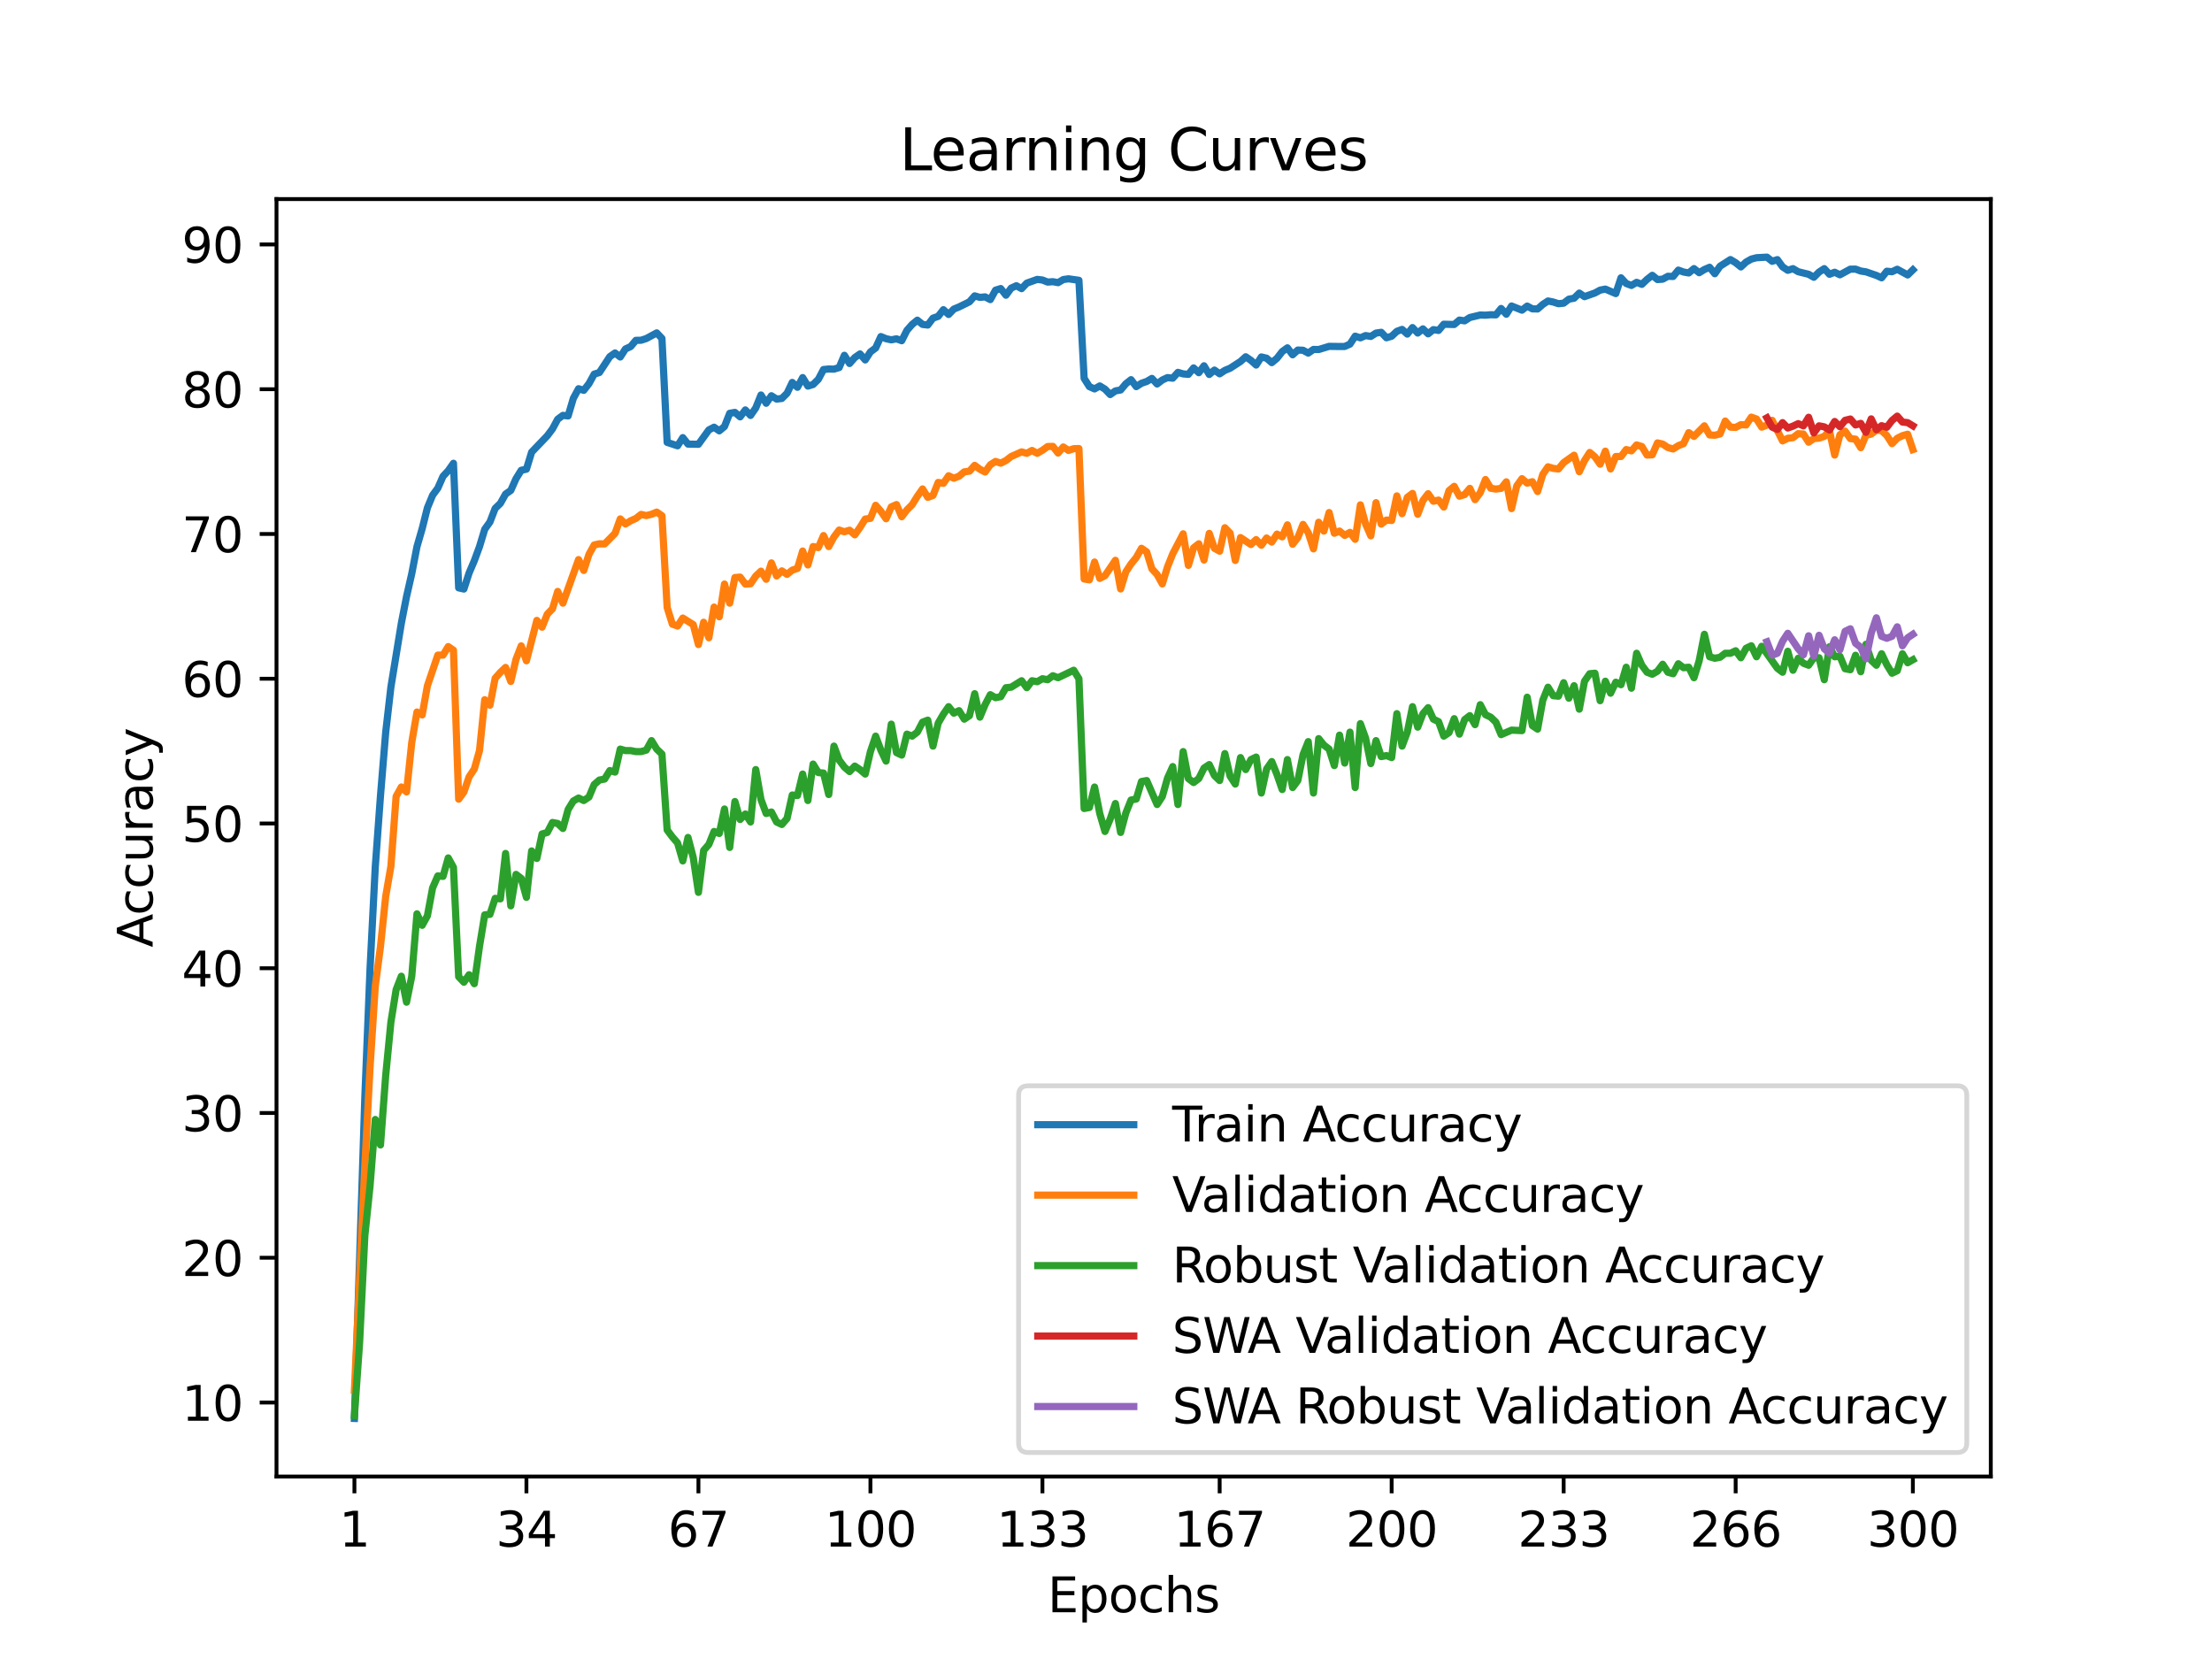 <?xml version="1.0" encoding="utf-8" standalone="no"?>
<!DOCTYPE svg PUBLIC "-//W3C//DTD SVG 1.1//EN"
  "http://www.w3.org/Graphics/SVG/1.1/DTD/svg11.dtd">
<svg xmlns:xlink="http://www.w3.org/1999/xlink" width="460.8pt" height="345.6pt" viewBox="0 0 460.8 345.6" xmlns="http://www.w3.org/2000/svg" version="1.1">
 <defs>
  <style type="text/css">*{stroke-linejoin: round; stroke-linecap: butt}</style>
 </defs>
 <g id="figure_1">
  <g id="patch_1">
   <path d="M 0 345.6 
L 460.8 345.6 
L 460.8 0 
L 0 0 
z
" style="fill: #ffffff"/>
  </g>
  <g id="axes_1">
   <g id="patch_2">
    <path d="M 57.6 307.584 
L 414.72 307.584 
L 414.72 41.472 
L 57.6 41.472 
z
" style="fill: #ffffff"/>
   </g>
   <g id="matplotlib.axis_1">
    <g id="xtick_1">
     <g id="line2d_1">
      <defs>
       <path id="m1d5cf78973" d="M 0 0 
L 0 3.5 
" style="stroke: #000000; stroke-width: 0.8"/>
      </defs>
      <g>
       <use xlink:href="#m1d5cf78973" x="73.833" y="307.584" style="stroke: #000000; stroke-width: 0.8"/>
      </g>
     </g>
     <g id="text_1">
      <!-- 1 -->
      <g transform="translate(70.651 322.182) scale(0.1 -0.1)">
       <defs>
        <path id="DejaVuSans-31" d="M 794 531 
L 1825 531 
L 1825 4091 
L 703 3866 
L 703 4441 
L 1819 4666 
L 2450 4666 
L 2450 531 
L 3481 531 
L 3481 0 
L 794 0 
L 794 531 
z
" transform="scale(0.016)"/>
       </defs>
       <use xlink:href="#DejaVuSans-31"/>
      </g>
     </g>
    </g>
    <g id="xtick_2">
     <g id="line2d_2">
      <g>
       <use xlink:href="#m1d5cf78973" x="109.664" y="307.584" style="stroke: #000000; stroke-width: 0.8"/>
      </g>
     </g>
     <g id="text_2">
      <!-- 34 -->
      <g transform="translate(103.302 322.182) scale(0.1 -0.1)">
       <defs>
        <path id="DejaVuSans-33" d="M 2597 2516 
Q 3050 2419 3304 2112 
Q 3559 1806 3559 1356 
Q 3559 666 3084 287 
Q 2609 -91 1734 -91 
Q 1441 -91 1130 -33 
Q 819 25 488 141 
L 488 750 
Q 750 597 1062 519 
Q 1375 441 1716 441 
Q 2309 441 2620 675 
Q 2931 909 2931 1356 
Q 2931 1769 2642 2001 
Q 2353 2234 1838 2234 
L 1294 2234 
L 1294 2753 
L 1863 2753 
Q 2328 2753 2575 2939 
Q 2822 3125 2822 3475 
Q 2822 3834 2567 4026 
Q 2313 4219 1838 4219 
Q 1578 4219 1281 4162 
Q 984 4106 628 3988 
L 628 4550 
Q 988 4650 1302 4700 
Q 1616 4750 1894 4750 
Q 2613 4750 3031 4423 
Q 3450 4097 3450 3541 
Q 3450 3153 3228 2886 
Q 3006 2619 2597 2516 
z
" transform="scale(0.016)"/>
        <path id="DejaVuSans-34" d="M 2419 4116 
L 825 1625 
L 2419 1625 
L 2419 4116 
z
M 2253 4666 
L 3047 4666 
L 3047 1625 
L 3713 1625 
L 3713 1100 
L 3047 1100 
L 3047 0 
L 2419 0 
L 2419 1100 
L 313 1100 
L 313 1709 
L 2253 4666 
z
" transform="scale(0.016)"/>
       </defs>
       <use xlink:href="#DejaVuSans-33"/>
       <use xlink:href="#DejaVuSans-34" x="63.623"/>
      </g>
     </g>
    </g>
    <g id="xtick_3">
     <g id="line2d_3">
      <g>
       <use xlink:href="#m1d5cf78973" x="145.496" y="307.584" style="stroke: #000000; stroke-width: 0.8"/>
      </g>
     </g>
     <g id="text_3">
      <!-- 67 -->
      <g transform="translate(139.133 322.182) scale(0.1 -0.1)">
       <defs>
        <path id="DejaVuSans-36" d="M 2113 2584 
Q 1688 2584 1439 2293 
Q 1191 2003 1191 1497 
Q 1191 994 1439 701 
Q 1688 409 2113 409 
Q 2538 409 2786 701 
Q 3034 994 3034 1497 
Q 3034 2003 2786 2293 
Q 2538 2584 2113 2584 
z
M 3366 4563 
L 3366 3988 
Q 3128 4100 2886 4159 
Q 2644 4219 2406 4219 
Q 1781 4219 1451 3797 
Q 1122 3375 1075 2522 
Q 1259 2794 1537 2939 
Q 1816 3084 2150 3084 
Q 2853 3084 3261 2657 
Q 3669 2231 3669 1497 
Q 3669 778 3244 343 
Q 2819 -91 2113 -91 
Q 1303 -91 875 529 
Q 447 1150 447 2328 
Q 447 3434 972 4092 
Q 1497 4750 2381 4750 
Q 2619 4750 2861 4703 
Q 3103 4656 3366 4563 
z
" transform="scale(0.016)"/>
        <path id="DejaVuSans-37" d="M 525 4666 
L 3525 4666 
L 3525 4397 
L 1831 0 
L 1172 0 
L 2766 4134 
L 525 4134 
L 525 4666 
z
" transform="scale(0.016)"/>
       </defs>
       <use xlink:href="#DejaVuSans-36"/>
       <use xlink:href="#DejaVuSans-37" x="63.623"/>
      </g>
     </g>
    </g>
    <g id="xtick_4">
     <g id="line2d_4">
      <g>
       <use xlink:href="#m1d5cf78973" x="181.327" y="307.584" style="stroke: #000000; stroke-width: 0.8"/>
      </g>
     </g>
     <g id="text_4">
      <!-- 100 -->
      <g transform="translate(171.783 322.182) scale(0.1 -0.1)">
       <defs>
        <path id="DejaVuSans-30" d="M 2034 4250 
Q 1547 4250 1301 3770 
Q 1056 3291 1056 2328 
Q 1056 1369 1301 889 
Q 1547 409 2034 409 
Q 2525 409 2770 889 
Q 3016 1369 3016 2328 
Q 3016 3291 2770 3770 
Q 2525 4250 2034 4250 
z
M 2034 4750 
Q 2819 4750 3233 4129 
Q 3647 3509 3647 2328 
Q 3647 1150 3233 529 
Q 2819 -91 2034 -91 
Q 1250 -91 836 529 
Q 422 1150 422 2328 
Q 422 3509 836 4129 
Q 1250 4750 2034 4750 
z
" transform="scale(0.016)"/>
       </defs>
       <use xlink:href="#DejaVuSans-31"/>
       <use xlink:href="#DejaVuSans-30" x="63.623"/>
       <use xlink:href="#DejaVuSans-30" x="127.246"/>
      </g>
     </g>
    </g>
    <g id="xtick_5">
     <g id="line2d_5">
      <g>
       <use xlink:href="#m1d5cf78973" x="217.158" y="307.584" style="stroke: #000000; stroke-width: 0.8"/>
      </g>
     </g>
     <g id="text_5">
      <!-- 133 -->
      <g transform="translate(207.615 322.182) scale(0.1 -0.1)">
       <use xlink:href="#DejaVuSans-31"/>
       <use xlink:href="#DejaVuSans-33" x="63.623"/>
       <use xlink:href="#DejaVuSans-33" x="127.246"/>
      </g>
     </g>
    </g>
    <g id="xtick_6">
     <g id="line2d_6">
      <g>
       <use xlink:href="#m1d5cf78973" x="254.076" y="307.584" style="stroke: #000000; stroke-width: 0.8"/>
      </g>
     </g>
     <g id="text_6">
      <!-- 167 -->
      <g transform="translate(244.532 322.182) scale(0.1 -0.1)">
       <use xlink:href="#DejaVuSans-31"/>
       <use xlink:href="#DejaVuSans-36" x="63.623"/>
       <use xlink:href="#DejaVuSans-37" x="127.246"/>
      </g>
     </g>
    </g>
    <g id="xtick_7">
     <g id="line2d_7">
      <g>
       <use xlink:href="#m1d5cf78973" x="289.907" y="307.584" style="stroke: #000000; stroke-width: 0.8"/>
      </g>
     </g>
     <g id="text_7">
      <!-- 200 -->
      <g transform="translate(280.363 322.182) scale(0.1 -0.1)">
       <defs>
        <path id="DejaVuSans-32" d="M 1228 531 
L 3431 531 
L 3431 0 
L 469 0 
L 469 531 
Q 828 903 1448 1529 
Q 2069 2156 2228 2338 
Q 2531 2678 2651 2914 
Q 2772 3150 2772 3378 
Q 2772 3750 2511 3984 
Q 2250 4219 1831 4219 
Q 1534 4219 1204 4116 
Q 875 4013 500 3803 
L 500 4441 
Q 881 4594 1212 4672 
Q 1544 4750 1819 4750 
Q 2544 4750 2975 4387 
Q 3406 4025 3406 3419 
Q 3406 3131 3298 2873 
Q 3191 2616 2906 2266 
Q 2828 2175 2409 1742 
Q 1991 1309 1228 531 
z
" transform="scale(0.016)"/>
       </defs>
       <use xlink:href="#DejaVuSans-32"/>
       <use xlink:href="#DejaVuSans-30" x="63.623"/>
       <use xlink:href="#DejaVuSans-30" x="127.246"/>
      </g>
     </g>
    </g>
    <g id="xtick_8">
     <g id="line2d_8">
      <g>
       <use xlink:href="#m1d5cf78973" x="325.739" y="307.584" style="stroke: #000000; stroke-width: 0.8"/>
      </g>
     </g>
     <g id="text_8">
      <!-- 233 -->
      <g transform="translate(316.195 322.182) scale(0.1 -0.1)">
       <use xlink:href="#DejaVuSans-32"/>
       <use xlink:href="#DejaVuSans-33" x="63.623"/>
       <use xlink:href="#DejaVuSans-33" x="127.246"/>
      </g>
     </g>
    </g>
    <g id="xtick_9">
     <g id="line2d_9">
      <g>
       <use xlink:href="#m1d5cf78973" x="361.57" y="307.584" style="stroke: #000000; stroke-width: 0.8"/>
      </g>
     </g>
     <g id="text_9">
      <!-- 266 -->
      <g transform="translate(352.026 322.182) scale(0.1 -0.1)">
       <use xlink:href="#DejaVuSans-32"/>
       <use xlink:href="#DejaVuSans-36" x="63.623"/>
       <use xlink:href="#DejaVuSans-36" x="127.246"/>
      </g>
     </g>
    </g>
    <g id="xtick_10">
     <g id="line2d_10">
      <g>
       <use xlink:href="#m1d5cf78973" x="398.487" y="307.584" style="stroke: #000000; stroke-width: 0.8"/>
      </g>
     </g>
     <g id="text_10">
      <!-- 300 -->
      <g transform="translate(388.944 322.182) scale(0.1 -0.1)">
       <use xlink:href="#DejaVuSans-33"/>
       <use xlink:href="#DejaVuSans-30" x="63.623"/>
       <use xlink:href="#DejaVuSans-30" x="127.246"/>
      </g>
     </g>
    </g>
    <g id="text_11">
     <!-- Epochs -->
     <g transform="translate(218.244 335.861) scale(0.1 -0.1)">
      <defs>
       <path id="DejaVuSans-45" d="M 628 4666 
L 3578 4666 
L 3578 4134 
L 1259 4134 
L 1259 2753 
L 3481 2753 
L 3481 2222 
L 1259 2222 
L 1259 531 
L 3634 531 
L 3634 0 
L 628 0 
L 628 4666 
z
" transform="scale(0.016)"/>
       <path id="DejaVuSans-70" d="M 1159 525 
L 1159 -1331 
L 581 -1331 
L 581 3500 
L 1159 3500 
L 1159 2969 
Q 1341 3281 1617 3432 
Q 1894 3584 2278 3584 
Q 2916 3584 3314 3078 
Q 3713 2572 3713 1747 
Q 3713 922 3314 415 
Q 2916 -91 2278 -91 
Q 1894 -91 1617 61 
Q 1341 213 1159 525 
z
M 3116 1747 
Q 3116 2381 2855 2742 
Q 2594 3103 2138 3103 
Q 1681 3103 1420 2742 
Q 1159 2381 1159 1747 
Q 1159 1113 1420 752 
Q 1681 391 2138 391 
Q 2594 391 2855 752 
Q 3116 1113 3116 1747 
z
" transform="scale(0.016)"/>
       <path id="DejaVuSans-6f" d="M 1959 3097 
Q 1497 3097 1228 2736 
Q 959 2375 959 1747 
Q 959 1119 1226 758 
Q 1494 397 1959 397 
Q 2419 397 2687 759 
Q 2956 1122 2956 1747 
Q 2956 2369 2687 2733 
Q 2419 3097 1959 3097 
z
M 1959 3584 
Q 2709 3584 3137 3096 
Q 3566 2609 3566 1747 
Q 3566 888 3137 398 
Q 2709 -91 1959 -91 
Q 1206 -91 779 398 
Q 353 888 353 1747 
Q 353 2609 779 3096 
Q 1206 3584 1959 3584 
z
" transform="scale(0.016)"/>
       <path id="DejaVuSans-63" d="M 3122 3366 
L 3122 2828 
Q 2878 2963 2633 3030 
Q 2388 3097 2138 3097 
Q 1578 3097 1268 2742 
Q 959 2388 959 1747 
Q 959 1106 1268 751 
Q 1578 397 2138 397 
Q 2388 397 2633 464 
Q 2878 531 3122 666 
L 3122 134 
Q 2881 22 2623 -34 
Q 2366 -91 2075 -91 
Q 1284 -91 818 406 
Q 353 903 353 1747 
Q 353 2603 823 3093 
Q 1294 3584 2113 3584 
Q 2378 3584 2631 3529 
Q 2884 3475 3122 3366 
z
" transform="scale(0.016)"/>
       <path id="DejaVuSans-68" d="M 3513 2113 
L 3513 0 
L 2938 0 
L 2938 2094 
Q 2938 2591 2744 2837 
Q 2550 3084 2163 3084 
Q 1697 3084 1428 2787 
Q 1159 2491 1159 1978 
L 1159 0 
L 581 0 
L 581 4863 
L 1159 4863 
L 1159 2956 
Q 1366 3272 1645 3428 
Q 1925 3584 2291 3584 
Q 2894 3584 3203 3211 
Q 3513 2838 3513 2113 
z
" transform="scale(0.016)"/>
       <path id="DejaVuSans-73" d="M 2834 3397 
L 2834 2853 
Q 2591 2978 2328 3040 
Q 2066 3103 1784 3103 
Q 1356 3103 1142 2972 
Q 928 2841 928 2578 
Q 928 2378 1081 2264 
Q 1234 2150 1697 2047 
L 1894 2003 
Q 2506 1872 2764 1633 
Q 3022 1394 3022 966 
Q 3022 478 2636 193 
Q 2250 -91 1575 -91 
Q 1294 -91 989 -36 
Q 684 19 347 128 
L 347 722 
Q 666 556 975 473 
Q 1284 391 1588 391 
Q 1994 391 2212 530 
Q 2431 669 2431 922 
Q 2431 1156 2273 1281 
Q 2116 1406 1581 1522 
L 1381 1569 
Q 847 1681 609 1914 
Q 372 2147 372 2553 
Q 372 3047 722 3315 
Q 1072 3584 1716 3584 
Q 2034 3584 2315 3537 
Q 2597 3491 2834 3397 
z
" transform="scale(0.016)"/>
      </defs>
      <use xlink:href="#DejaVuSans-45"/>
      <use xlink:href="#DejaVuSans-70" x="63.184"/>
      <use xlink:href="#DejaVuSans-6f" x="126.66"/>
      <use xlink:href="#DejaVuSans-63" x="187.842"/>
      <use xlink:href="#DejaVuSans-68" x="242.822"/>
      <use xlink:href="#DejaVuSans-73" x="306.201"/>
     </g>
    </g>
   </g>
   <g id="matplotlib.axis_2">
    <g id="ytick_1">
     <g id="line2d_11">
      <defs>
       <path id="m174a5334ab" d="M 0 0 
L -3.5 0 
" style="stroke: #000000; stroke-width: 0.8"/>
      </defs>
      <g>
       <use xlink:href="#m174a5334ab" x="57.6" y="292.171" style="stroke: #000000; stroke-width: 0.8"/>
      </g>
     </g>
     <g id="text_12">
      <!-- 10 -->
      <g transform="translate(37.875 295.97) scale(0.1 -0.1)">
       <use xlink:href="#DejaVuSans-31"/>
       <use xlink:href="#DejaVuSans-30" x="63.623"/>
      </g>
     </g>
    </g>
    <g id="ytick_2">
     <g id="line2d_12">
      <g>
       <use xlink:href="#m174a5334ab" x="57.6" y="262.015" style="stroke: #000000; stroke-width: 0.8"/>
      </g>
     </g>
     <g id="text_13">
      <!-- 20 -->
      <g transform="translate(37.875 265.814) scale(0.1 -0.1)">
       <use xlink:href="#DejaVuSans-32"/>
       <use xlink:href="#DejaVuSans-30" x="63.623"/>
      </g>
     </g>
    </g>
    <g id="ytick_3">
     <g id="line2d_13">
      <g>
       <use xlink:href="#m174a5334ab" x="57.6" y="231.859" style="stroke: #000000; stroke-width: 0.8"/>
      </g>
     </g>
     <g id="text_14">
      <!-- 30 -->
      <g transform="translate(37.875 235.658) scale(0.1 -0.1)">
       <use xlink:href="#DejaVuSans-33"/>
       <use xlink:href="#DejaVuSans-30" x="63.623"/>
      </g>
     </g>
    </g>
    <g id="ytick_4">
     <g id="line2d_14">
      <g>
       <use xlink:href="#m174a5334ab" x="57.6" y="201.702" style="stroke: #000000; stroke-width: 0.8"/>
      </g>
     </g>
     <g id="text_15">
      <!-- 40 -->
      <g transform="translate(37.875 205.502) scale(0.1 -0.1)">
       <use xlink:href="#DejaVuSans-34"/>
       <use xlink:href="#DejaVuSans-30" x="63.623"/>
      </g>
     </g>
    </g>
    <g id="ytick_5">
     <g id="line2d_15">
      <g>
       <use xlink:href="#m174a5334ab" x="57.6" y="171.546" style="stroke: #000000; stroke-width: 0.8"/>
      </g>
     </g>
     <g id="text_16">
      <!-- 50 -->
      <g transform="translate(37.875 175.346) scale(0.1 -0.1)">
       <defs>
        <path id="DejaVuSans-35" d="M 691 4666 
L 3169 4666 
L 3169 4134 
L 1269 4134 
L 1269 2991 
Q 1406 3038 1543 3061 
Q 1681 3084 1819 3084 
Q 2600 3084 3056 2656 
Q 3513 2228 3513 1497 
Q 3513 744 3044 326 
Q 2575 -91 1722 -91 
Q 1428 -91 1123 -41 
Q 819 9 494 109 
L 494 744 
Q 775 591 1075 516 
Q 1375 441 1709 441 
Q 2250 441 2565 725 
Q 2881 1009 2881 1497 
Q 2881 1984 2565 2268 
Q 2250 2553 1709 2553 
Q 1456 2553 1204 2497 
Q 953 2441 691 2322 
L 691 4666 
z
" transform="scale(0.016)"/>
       </defs>
       <use xlink:href="#DejaVuSans-35"/>
       <use xlink:href="#DejaVuSans-30" x="63.623"/>
      </g>
     </g>
    </g>
    <g id="ytick_6">
     <g id="line2d_16">
      <g>
       <use xlink:href="#m174a5334ab" x="57.6" y="141.39" style="stroke: #000000; stroke-width: 0.8"/>
      </g>
     </g>
     <g id="text_17">
      <!-- 60 -->
      <g transform="translate(37.875 145.189) scale(0.1 -0.1)">
       <use xlink:href="#DejaVuSans-36"/>
       <use xlink:href="#DejaVuSans-30" x="63.623"/>
      </g>
     </g>
    </g>
    <g id="ytick_7">
     <g id="line2d_17">
      <g>
       <use xlink:href="#m174a5334ab" x="57.6" y="111.234" style="stroke: #000000; stroke-width: 0.8"/>
      </g>
     </g>
     <g id="text_18">
      <!-- 70 -->
      <g transform="translate(37.875 115.033) scale(0.1 -0.1)">
       <use xlink:href="#DejaVuSans-37"/>
       <use xlink:href="#DejaVuSans-30" x="63.623"/>
      </g>
     </g>
    </g>
    <g id="ytick_8">
     <g id="line2d_18">
      <g>
       <use xlink:href="#m174a5334ab" x="57.6" y="81.078" style="stroke: #000000; stroke-width: 0.8"/>
      </g>
     </g>
     <g id="text_19">
      <!-- 80 -->
      <g transform="translate(37.875 84.877) scale(0.1 -0.1)">
       <defs>
        <path id="DejaVuSans-38" d="M 2034 2216 
Q 1584 2216 1326 1975 
Q 1069 1734 1069 1313 
Q 1069 891 1326 650 
Q 1584 409 2034 409 
Q 2484 409 2743 651 
Q 3003 894 3003 1313 
Q 3003 1734 2745 1975 
Q 2488 2216 2034 2216 
z
M 1403 2484 
Q 997 2584 770 2862 
Q 544 3141 544 3541 
Q 544 4100 942 4425 
Q 1341 4750 2034 4750 
Q 2731 4750 3128 4425 
Q 3525 4100 3525 3541 
Q 3525 3141 3298 2862 
Q 3072 2584 2669 2484 
Q 3125 2378 3379 2068 
Q 3634 1759 3634 1313 
Q 3634 634 3220 271 
Q 2806 -91 2034 -91 
Q 1263 -91 848 271 
Q 434 634 434 1313 
Q 434 1759 690 2068 
Q 947 2378 1403 2484 
z
M 1172 3481 
Q 1172 3119 1398 2916 
Q 1625 2713 2034 2713 
Q 2441 2713 2670 2916 
Q 2900 3119 2900 3481 
Q 2900 3844 2670 4047 
Q 2441 4250 2034 4250 
Q 1625 4250 1398 4047 
Q 1172 3844 1172 3481 
z
" transform="scale(0.016)"/>
       </defs>
       <use xlink:href="#DejaVuSans-38"/>
       <use xlink:href="#DejaVuSans-30" x="63.623"/>
      </g>
     </g>
    </g>
    <g id="ytick_9">
     <g id="line2d_19">
      <g>
       <use xlink:href="#m174a5334ab" x="57.6" y="50.922" style="stroke: #000000; stroke-width: 0.8"/>
      </g>
     </g>
     <g id="text_20">
      <!-- 90 -->
      <g transform="translate(37.875 54.721) scale(0.1 -0.1)">
       <defs>
        <path id="DejaVuSans-39" d="M 703 97 
L 703 672 
Q 941 559 1184 500 
Q 1428 441 1663 441 
Q 2288 441 2617 861 
Q 2947 1281 2994 2138 
Q 2813 1869 2534 1725 
Q 2256 1581 1919 1581 
Q 1219 1581 811 2004 
Q 403 2428 403 3163 
Q 403 3881 828 4315 
Q 1253 4750 1959 4750 
Q 2769 4750 3195 4129 
Q 3622 3509 3622 2328 
Q 3622 1225 3098 567 
Q 2575 -91 1691 -91 
Q 1453 -91 1209 -44 
Q 966 3 703 97 
z
M 1959 2075 
Q 2384 2075 2632 2365 
Q 2881 2656 2881 3163 
Q 2881 3666 2632 3958 
Q 2384 4250 1959 4250 
Q 1534 4250 1286 3958 
Q 1038 3666 1038 3163 
Q 1038 2656 1286 2365 
Q 1534 2075 1959 2075 
z
" transform="scale(0.016)"/>
       </defs>
       <use xlink:href="#DejaVuSans-39"/>
       <use xlink:href="#DejaVuSans-30" x="63.623"/>
      </g>
     </g>
    </g>
    <g id="text_21">
     <!-- Accuracy -->
     <g transform="translate(31.795 197.356) rotate(-90) scale(0.1 -0.1)">
      <defs>
       <path id="DejaVuSans-41" d="M 2188 4044 
L 1331 1722 
L 3047 1722 
L 2188 4044 
z
M 1831 4666 
L 2547 4666 
L 4325 0 
L 3669 0 
L 3244 1197 
L 1141 1197 
L 716 0 
L 50 0 
L 1831 4666 
z
" transform="scale(0.016)"/>
       <path id="DejaVuSans-75" d="M 544 1381 
L 544 3500 
L 1119 3500 
L 1119 1403 
Q 1119 906 1312 657 
Q 1506 409 1894 409 
Q 2359 409 2629 706 
Q 2900 1003 2900 1516 
L 2900 3500 
L 3475 3500 
L 3475 0 
L 2900 0 
L 2900 538 
Q 2691 219 2414 64 
Q 2138 -91 1772 -91 
Q 1169 -91 856 284 
Q 544 659 544 1381 
z
M 1991 3584 
L 1991 3584 
z
" transform="scale(0.016)"/>
       <path id="DejaVuSans-72" d="M 2631 2963 
Q 2534 3019 2420 3045 
Q 2306 3072 2169 3072 
Q 1681 3072 1420 2755 
Q 1159 2438 1159 1844 
L 1159 0 
L 581 0 
L 581 3500 
L 1159 3500 
L 1159 2956 
Q 1341 3275 1631 3429 
Q 1922 3584 2338 3584 
Q 2397 3584 2469 3576 
Q 2541 3569 2628 3553 
L 2631 2963 
z
" transform="scale(0.016)"/>
       <path id="DejaVuSans-61" d="M 2194 1759 
Q 1497 1759 1228 1600 
Q 959 1441 959 1056 
Q 959 750 1161 570 
Q 1363 391 1709 391 
Q 2188 391 2477 730 
Q 2766 1069 2766 1631 
L 2766 1759 
L 2194 1759 
z
M 3341 1997 
L 3341 0 
L 2766 0 
L 2766 531 
Q 2569 213 2275 61 
Q 1981 -91 1556 -91 
Q 1019 -91 701 211 
Q 384 513 384 1019 
Q 384 1609 779 1909 
Q 1175 2209 1959 2209 
L 2766 2209 
L 2766 2266 
Q 2766 2663 2505 2880 
Q 2244 3097 1772 3097 
Q 1472 3097 1187 3025 
Q 903 2953 641 2809 
L 641 3341 
Q 956 3463 1253 3523 
Q 1550 3584 1831 3584 
Q 2591 3584 2966 3190 
Q 3341 2797 3341 1997 
z
" transform="scale(0.016)"/>
       <path id="DejaVuSans-79" d="M 2059 -325 
Q 1816 -950 1584 -1140 
Q 1353 -1331 966 -1331 
L 506 -1331 
L 506 -850 
L 844 -850 
Q 1081 -850 1212 -737 
Q 1344 -625 1503 -206 
L 1606 56 
L 191 3500 
L 800 3500 
L 1894 763 
L 2988 3500 
L 3597 3500 
L 2059 -325 
z
" transform="scale(0.016)"/>
      </defs>
      <use xlink:href="#DejaVuSans-41"/>
      <use xlink:href="#DejaVuSans-63" x="66.658"/>
      <use xlink:href="#DejaVuSans-63" x="121.639"/>
      <use xlink:href="#DejaVuSans-75" x="176.619"/>
      <use xlink:href="#DejaVuSans-72" x="239.998"/>
      <use xlink:href="#DejaVuSans-61" x="281.111"/>
      <use xlink:href="#DejaVuSans-63" x="342.391"/>
      <use xlink:href="#DejaVuSans-79" x="397.371"/>
     </g>
    </g>
   </g>
   <g id="line2d_20">
    <path d="M 73.833 295.488 
L 76.004 228.617 
L 77.09 201.77 
L 78.176 180.601 
L 79.262 165.771 
L 80.348 152.563 
L 81.433 143.124 
L 83.605 129.84 
L 84.691 124.269 
L 85.777 119.504 
L 86.862 113.873 
L 87.948 110.118 
L 89.034 105.798 
L 90.12 103.167 
L 91.206 101.69 
L 92.291 99.224 
L 93.377 98.056 
L 94.463 96.51 
L 95.549 122.46 
L 96.635 122.708 
L 97.72 119.369 
L 98.806 116.813 
L 99.892 113.865 
L 100.978 110.262 
L 102.064 108.739 
L 103.149 105.912 
L 104.235 104.864 
L 105.321 102.926 
L 106.407 102.165 
L 107.493 99.722 
L 108.578 97.973 
L 109.664 97.739 
L 110.75 94.188 
L 114.007 90.788 
L 115.093 89.348 
L 116.179 87.328 
L 117.265 86.529 
L 118.351 86.649 
L 119.436 82.985 
L 120.522 80.98 
L 121.608 81.312 
L 122.694 79.917 
L 123.78 77.942 
L 124.865 77.602 
L 127.037 74.293 
L 128.123 73.531 
L 129.209 74.368 
L 130.294 72.695 
L 131.38 72.197 
L 132.466 70.9 
L 133.552 70.878 
L 134.638 70.523 
L 136.809 69.347 
L 137.895 70.501 
L 138.981 92.153 
L 141.152 92.869 
L 142.238 91.165 
L 143.324 92.515 
L 145.496 92.552 
L 147.667 89.559 
L 148.753 88.994 
L 149.839 89.755 
L 150.925 88.851 
L 152.01 86.099 
L 153.096 85.91 
L 154.182 86.838 
L 155.268 85.398 
L 156.354 86.544 
L 157.439 84.976 
L 158.525 82.284 
L 159.611 84.003 
L 160.697 82.442 
L 161.783 83.136 
L 162.868 83.008 
L 163.954 81.93 
L 165.04 79.668 
L 166.126 80.678 
L 167.212 78.658 
L 168.297 80.43 
L 169.383 80.098 
L 170.469 79.027 
L 171.555 76.977 
L 172.641 76.871 
L 173.726 76.901 
L 174.812 76.57 
L 175.898 74.014 
L 176.984 75.725 
L 178.07 74.481 
L 179.155 73.727 
L 180.241 74.979 
L 181.327 73.305 
L 182.413 72.499 
L 183.499 70.116 
L 184.584 70.561 
L 185.67 70.795 
L 186.756 70.584 
L 187.842 70.976 
L 188.928 68.819 
L 190.013 67.591 
L 191.099 66.701 
L 192.185 67.583 
L 193.271 67.711 
L 194.357 66.279 
L 195.442 65.902 
L 196.528 64.515 
L 197.614 65.51 
L 198.7 64.387 
L 199.786 63.942 
L 201.957 62.871 
L 203.043 61.635 
L 204.129 61.951 
L 205.215 61.846 
L 206.3 62.411 
L 207.386 60.451 
L 208.472 60.112 
L 209.558 61.499 
L 210.644 60.021 
L 211.729 59.524 
L 212.815 60.127 
L 213.901 58.981 
L 216.073 58.205 
L 217.158 58.333 
L 218.244 58.762 
L 219.33 58.679 
L 220.416 58.883 
L 221.502 58.235 
L 222.587 58.084 
L 224.759 58.393 
L 225.845 78.816 
L 226.931 80.535 
L 228.016 81.018 
L 229.102 80.399 
L 230.188 81.063 
L 231.274 82.194 
L 232.36 81.432 
L 233.445 81.244 
L 234.531 79.947 
L 235.617 79.095 
L 236.703 80.543 
L 237.789 79.842 
L 238.875 79.472 
L 239.96 78.831 
L 241.046 79.992 
L 242.132 79.163 
L 243.218 78.658 
L 244.304 78.786 
L 245.389 77.572 
L 246.475 77.889 
L 247.561 77.987 
L 248.647 76.645 
L 249.733 77.64 
L 250.818 76.2 
L 251.904 78.01 
L 252.99 77.097 
L 254.076 77.874 
L 255.162 77.158 
L 256.247 76.713 
L 258.419 75.303 
L 259.505 74.323 
L 260.591 75.069 
L 261.676 76.042 
L 262.762 74.361 
L 263.848 74.617 
L 264.934 75.544 
L 266.02 74.64 
L 267.105 73.245 
L 268.191 72.461 
L 269.277 73.908 
L 270.363 72.921 
L 271.449 72.966 
L 272.534 73.554 
L 273.62 72.793 
L 274.706 72.815 
L 276.878 72.152 
L 279.049 72.182 
L 280.135 72.174 
L 281.221 71.684 
L 282.307 70.033 
L 283.392 70.38 
L 284.478 69.905 
L 285.564 70.086 
L 286.65 69.385 
L 287.736 69.227 
L 288.821 70.365 
L 289.907 70.041 
L 290.993 69.023 
L 292.079 68.623 
L 293.165 69.596 
L 294.25 68.239 
L 295.336 69.377 
L 296.422 68.51 
L 297.508 69.543 
L 298.594 68.669 
L 299.679 68.835 
L 300.765 67.545 
L 302.937 67.598 
L 304.023 66.678 
L 305.108 66.837 
L 306.194 66.143 
L 308.366 65.623 
L 309.452 65.661 
L 310.537 65.563 
L 311.623 65.593 
L 312.709 64.266 
L 313.795 65.457 
L 314.881 63.746 
L 317.052 64.613 
L 318.138 63.761 
L 319.224 64.341 
L 320.31 64.364 
L 321.395 63.414 
L 322.481 62.698 
L 323.567 62.916 
L 324.653 63.271 
L 325.739 63.158 
L 326.824 62.321 
L 327.91 62.125 
L 328.996 61.054 
L 330.082 61.801 
L 332.253 61.032 
L 333.339 60.436 
L 334.425 60.225 
L 336.597 61.16 
L 337.682 57.873 
L 338.768 59.056 
L 339.854 59.464 
L 340.94 58.815 
L 342.026 59.237 
L 343.111 58.205 
L 344.197 57.353 
L 345.283 58.235 
L 346.369 58.159 
L 347.455 57.556 
L 348.54 57.594 
L 349.626 56.267 
L 350.712 56.667 
L 351.798 56.863 
L 352.884 55.958 
L 353.969 56.81 
L 355.055 56.146 
L 356.141 55.679 
L 357.227 57.021 
L 358.313 55.46 
L 360.484 54.073 
L 361.57 54.729 
L 362.656 55.604 
L 363.742 54.593 
L 364.827 53.975 
L 365.913 53.689 
L 368.085 53.568 
L 369.171 54.435 
L 370.256 54.088 
L 371.342 55.588 
L 372.428 56.312 
L 373.514 55.965 
L 374.6 56.606 
L 376.771 57.142 
L 377.857 57.76 
L 378.943 56.674 
L 380.029 55.965 
L 381.114 57.134 
L 382.2 56.712 
L 383.286 57.247 
L 385.458 56.071 
L 386.543 56.063 
L 387.629 56.463 
L 388.715 56.629 
L 390.887 57.375 
L 391.972 57.873 
L 393.058 56.501 
L 394.144 56.606 
L 395.23 56.094 
L 397.401 57.277 
L 398.487 56.222 
L 398.487 56.222 
" clip-path="url(#p3423645cef)" style="fill: none; stroke: #1f77b4; stroke-width: 1.5; stroke-linecap: square"/>
   </g>
   <g id="line2d_21">
    <path d="M 73.833 289.638 
L 76.004 242.805 
L 77.09 222.329 
L 78.176 205.472 
L 79.262 197.179 
L 80.348 186.745 
L 81.433 180.473 
L 82.519 165.907 
L 83.605 163.947 
L 84.691 164.972 
L 85.777 154.659 
L 86.862 148.326 
L 87.948 148.929 
L 89.034 142.868 
L 91.206 136.475 
L 92.291 136.475 
L 93.377 134.696 
L 94.463 135.449 
L 95.549 166.48 
L 96.635 165.002 
L 97.72 161.836 
L 98.806 160.208 
L 99.892 156.348 
L 100.978 145.763 
L 102.064 146.909 
L 103.149 141.3 
L 104.235 140.063 
L 105.321 139.038 
L 106.407 141.963 
L 107.493 137.349 
L 108.578 134.545 
L 109.664 137.651 
L 111.836 129.237 
L 112.922 130.655 
L 114.007 127.941 
L 115.093 126.825 
L 116.179 123.206 
L 117.265 125.649 
L 119.436 119.587 
L 120.522 116.572 
L 121.608 118.833 
L 122.694 115.486 
L 123.78 113.526 
L 124.865 113.285 
L 125.951 113.315 
L 128.123 111.113 
L 129.209 108.098 
L 130.294 109.153 
L 131.38 108.49 
L 132.466 108.007 
L 133.552 107.163 
L 134.638 107.404 
L 135.723 107.133 
L 136.809 106.68 
L 137.895 107.434 
L 138.981 126.553 
L 140.067 130.021 
L 141.152 130.413 
L 142.238 128.755 
L 144.41 130.112 
L 145.496 134.273 
L 146.581 129.629 
L 147.667 132.856 
L 148.753 126.463 
L 149.839 128.483 
L 150.925 121.668 
L 152.01 125.649 
L 153.096 120.311 
L 154.182 120.221 
L 155.268 121.668 
L 156.354 121.608 
L 157.439 120.009 
L 158.525 118.984 
L 159.611 120.673 
L 160.697 117.265 
L 161.783 119.979 
L 162.868 118.924 
L 163.954 119.648 
L 165.04 118.773 
L 166.126 118.411 
L 167.212 114.792 
L 168.297 117.687 
L 169.383 113.858 
L 170.469 114.069 
L 171.555 111.566 
L 172.641 113.858 
L 173.726 111.867 
L 174.812 110.42 
L 175.898 110.782 
L 176.984 110.45 
L 178.07 111.415 
L 179.155 109.877 
L 180.241 108.128 
L 181.327 107.977 
L 182.413 105.263 
L 183.499 106.5 
L 184.584 108.068 
L 185.67 105.595 
L 186.756 105.112 
L 187.842 107.645 
L 188.928 106.228 
L 190.013 105.143 
L 191.099 103.393 
L 192.185 101.856 
L 193.271 103.605 
L 194.357 103.213 
L 195.442 100.498 
L 196.528 100.679 
L 197.614 99.111 
L 198.7 99.624 
L 199.786 99.202 
L 200.871 98.297 
L 201.957 98.146 
L 203.043 96.94 
L 204.129 97.754 
L 205.215 98.327 
L 206.3 96.819 
L 207.386 96.126 
L 208.472 96.488 
L 209.558 95.945 
L 210.644 95.101 
L 212.815 94.136 
L 213.901 94.437 
L 214.987 93.834 
L 216.073 94.437 
L 217.158 93.804 
L 218.244 93.02 
L 219.33 92.99 
L 220.416 94.377 
L 221.502 93.11 
L 222.587 93.834 
L 223.673 93.472 
L 224.759 93.442 
L 225.845 120.613 
L 226.931 120.794 
L 228.016 117.084 
L 229.102 120.492 
L 230.188 119.919 
L 232.36 116.722 
L 233.445 122.693 
L 234.531 119.135 
L 235.617 117.476 
L 236.703 116.15 
L 237.789 114.22 
L 238.875 114.973 
L 239.96 118.502 
L 241.046 119.678 
L 242.132 121.638 
L 243.218 118.079 
L 244.304 115.365 
L 246.475 111.204 
L 247.561 117.778 
L 248.647 114.129 
L 249.733 113.285 
L 250.818 116.662 
L 251.904 111.113 
L 252.99 114.22 
L 254.076 114.823 
L 255.162 109.937 
L 256.247 111.053 
L 257.333 116.753 
L 258.419 111.988 
L 260.591 113.435 
L 261.676 112.41 
L 262.762 113.586 
L 263.848 112.078 
L 264.934 112.923 
L 266.02 111.264 
L 267.105 111.837 
L 268.191 109.334 
L 269.277 113.375 
L 270.363 111.988 
L 271.449 109.244 
L 272.534 110.993 
L 273.62 114.34 
L 274.706 108.791 
L 275.792 110.631 
L 276.878 106.771 
L 277.963 111.083 
L 279.049 110.631 
L 280.135 111.536 
L 281.221 110.902 
L 282.307 112.35 
L 283.392 105.173 
L 284.478 109.153 
L 285.564 111.626 
L 286.65 104.72 
L 287.736 109.183 
L 288.821 108.339 
L 289.907 108.43 
L 290.993 103.303 
L 292.079 107.012 
L 293.165 103.605 
L 294.25 102.79 
L 295.336 107.133 
L 296.422 104.268 
L 297.508 102.851 
L 298.594 104.419 
L 299.679 104.178 
L 300.765 105.625 
L 301.851 102.217 
L 302.937 101.313 
L 304.023 103.363 
L 305.108 103.032 
L 306.194 101.735 
L 307.28 104.087 
L 308.366 102.64 
L 309.452 99.895 
L 310.537 101.705 
L 311.623 101.886 
L 312.709 101.735 
L 313.795 100.378 
L 314.881 105.957 
L 315.966 101.222 
L 317.052 99.714 
L 318.138 100.649 
L 319.224 100.348 
L 320.31 102.398 
L 321.395 98.81 
L 322.481 97.242 
L 323.567 97.573 
L 324.653 97.694 
L 325.739 96.367 
L 327.91 94.829 
L 328.996 98.267 
L 330.082 95.945 
L 331.168 94.256 
L 332.253 95.161 
L 333.339 96.699 
L 334.425 93.985 
L 335.511 97.694 
L 336.597 95.101 
L 337.682 95.101 
L 338.768 93.653 
L 339.854 93.924 
L 340.94 92.688 
L 342.026 93.02 
L 343.111 94.799 
L 344.197 94.739 
L 345.283 92.266 
L 346.369 92.507 
L 347.455 93.231 
L 348.54 93.532 
L 349.626 92.839 
L 350.712 92.417 
L 351.798 90.125 
L 352.884 90.909 
L 355.055 88.707 
L 356.141 90.607 
L 357.227 90.668 
L 358.313 90.396 
L 359.398 87.712 
L 360.484 88.979 
L 361.57 89.039 
L 362.656 88.466 
L 363.742 88.526 
L 364.827 86.898 
L 365.913 87.29 
L 366.999 88.979 
L 368.085 88.557 
L 369.171 87.561 
L 371.342 91.844 
L 372.428 91.301 
L 373.514 91.18 
L 374.6 90.336 
L 375.685 90.426 
L 376.771 92.115 
L 377.857 91.361 
L 378.943 91.271 
L 380.029 90.909 
L 381.114 89.763 
L 382.2 94.799 
L 383.286 90.577 
L 384.372 89.823 
L 385.458 91.361 
L 386.543 91.482 
L 387.629 93.261 
L 388.715 90.668 
L 389.801 90.426 
L 390.887 89.612 
L 391.972 89.703 
L 393.058 90.728 
L 394.144 92.417 
L 395.23 91.301 
L 396.316 90.758 
L 397.401 90.456 
L 398.487 93.653 
L 398.487 93.653 
" clip-path="url(#p3423645cef)" style="fill: none; stroke: #ff7f0e; stroke-width: 1.5; stroke-linecap: square"/>
   </g>
   <g id="line2d_22">
    <path d="M 73.833 294.874 
L 74.919 279.588 
L 76.004 257.439 
L 77.09 247.041 
L 78.176 233.21 
L 79.262 238.514 
L 80.348 224.06 
L 81.433 212.933 
L 82.519 206.174 
L 83.605 203.366 
L 84.691 208.774 
L 85.777 203.366 
L 86.862 190.368 
L 87.948 192.76 
L 89.034 190.784 
L 90.12 184.961 
L 91.206 182.465 
L 92.291 182.569 
L 93.377 178.721 
L 94.463 180.697 
L 95.549 203.47 
L 96.635 204.614 
L 97.72 203.054 
L 98.806 204.926 
L 99.892 197.127 
L 100.978 190.576 
L 102.064 190.472 
L 103.149 187.144 
L 104.235 187.248 
L 105.321 177.786 
L 106.407 188.704 
L 107.493 182.153 
L 108.578 182.985 
L 109.664 186.936 
L 110.75 177.266 
L 111.836 178.825 
L 112.922 173.73 
L 114.007 173.418 
L 115.093 171.338 
L 116.179 171.546 
L 117.265 172.586 
L 118.351 168.635 
L 119.436 166.867 
L 120.522 166.243 
L 121.608 166.763 
L 122.694 166.035 
L 123.78 163.435 
L 124.865 162.499 
L 125.951 162.292 
L 127.037 160.524 
L 128.123 160.836 
L 129.209 156.052 
L 130.294 156.364 
L 131.38 156.364 
L 132.466 156.572 
L 133.552 156.572 
L 134.638 156.26 
L 135.723 154.285 
L 136.809 156.052 
L 137.895 157.092 
L 138.981 172.898 
L 140.067 174.354 
L 141.152 175.602 
L 142.238 179.345 
L 143.324 174.458 
L 144.41 178.617 
L 145.496 185.896 
L 146.581 177.162 
L 147.667 175.914 
L 148.753 173.21 
L 149.839 173.626 
L 150.925 168.531 
L 152.01 176.538 
L 153.096 166.971 
L 154.182 170.714 
L 155.268 169.571 
L 156.354 171.234 
L 157.439 160.316 
L 158.525 166.555 
L 159.611 169.467 
L 160.697 169.155 
L 161.783 171.234 
L 162.868 171.754 
L 163.954 170.506 
L 165.04 165.619 
L 166.126 165.723 
L 167.212 161.252 
L 168.297 166.763 
L 169.383 159.172 
L 170.469 160.94 
L 171.555 161.044 
L 172.641 165.515 
L 173.726 155.428 
L 174.812 158.34 
L 175.898 159.796 
L 176.984 160.732 
L 178.07 159.588 
L 179.155 160.316 
L 180.241 161.252 
L 181.327 156.572 
L 182.413 153.349 
L 183.499 156.26 
L 184.584 158.548 
L 185.67 150.853 
L 186.756 156.78 
L 187.842 157.3 
L 188.928 152.933 
L 190.013 153.349 
L 191.099 152.517 
L 192.185 150.437 
L 193.271 150.021 
L 194.357 155.428 
L 195.442 150.645 
L 196.528 148.773 
L 197.614 147.213 
L 198.7 148.565 
L 199.786 148.045 
L 200.871 149.813 
L 201.957 149.085 
L 203.043 144.51 
L 204.129 149.397 
L 205.215 146.797 
L 206.3 144.718 
L 207.386 145.342 
L 208.472 145.134 
L 209.558 143.262 
L 210.644 143.158 
L 212.815 141.806 
L 213.901 143.262 
L 214.987 141.806 
L 216.073 142.014 
L 217.158 141.39 
L 218.244 141.598 
L 219.33 140.766 
L 220.416 141.182 
L 223.673 139.622 
L 224.759 141.39 
L 225.845 168.427 
L 226.931 168.219 
L 228.016 163.955 
L 229.102 169.467 
L 230.188 173.21 
L 231.274 170.61 
L 232.36 167.387 
L 233.445 173.418 
L 234.531 169.363 
L 235.617 166.659 
L 236.703 166.451 
L 237.789 162.811 
L 238.875 162.603 
L 241.046 167.595 
L 242.132 165.931 
L 243.218 162.084 
L 244.304 159.692 
L 245.389 167.595 
L 246.475 156.572 
L 247.561 162.188 
L 248.647 163.019 
L 249.733 162.188 
L 250.818 160.004 
L 251.904 159.276 
L 252.99 161.564 
L 254.076 162.603 
L 255.162 156.988 
L 256.247 161.668 
L 257.333 163.331 
L 258.419 157.82 
L 259.505 160.316 
L 260.591 158.236 
L 261.676 157.716 
L 262.762 165.203 
L 263.848 160.212 
L 264.934 158.652 
L 266.02 161.356 
L 267.105 164.475 
L 268.191 158.236 
L 269.277 164.059 
L 270.363 162.603 
L 271.449 157.196 
L 272.534 154.493 
L 273.62 165.203 
L 274.706 153.869 
L 275.792 155.22 
L 276.878 156.052 
L 277.963 159.484 
L 279.049 153.141 
L 280.135 158.964 
L 281.221 152.517 
L 282.307 164.059 
L 283.392 150.749 
L 284.478 153.765 
L 285.564 159.068 
L 286.65 154.285 
L 287.736 157.612 
L 288.821 157.404 
L 289.907 157.82 
L 290.993 148.669 
L 292.079 155.428 
L 293.165 152.517 
L 294.25 147.213 
L 295.336 151.477 
L 296.422 148.669 
L 297.508 147.421 
L 298.594 149.813 
L 299.679 150.333 
L 300.765 153.349 
L 301.851 152.621 
L 302.937 149.709 
L 304.023 152.933 
L 305.108 149.917 
L 306.194 149.085 
L 307.28 150.957 
L 308.366 146.797 
L 309.452 148.877 
L 310.537 149.397 
L 311.623 150.437 
L 312.709 153.037 
L 314.881 152.101 
L 317.052 152.205 
L 318.138 145.238 
L 319.224 151.165 
L 320.31 151.893 
L 321.395 145.862 
L 322.481 143.158 
L 323.567 144.926 
L 324.653 145.03 
L 325.739 142.222 
L 326.824 145.446 
L 327.91 142.846 
L 328.996 147.733 
L 330.082 141.91 
L 331.168 140.35 
L 332.253 140.246 
L 333.339 145.966 
L 334.425 141.91 
L 335.511 144.406 
L 336.597 142.118 
L 337.682 142.638 
L 338.768 138.998 
L 339.854 143.366 
L 340.94 136.087 
L 342.026 138.583 
L 343.111 140.038 
L 344.197 140.454 
L 345.283 139.83 
L 346.369 138.375 
L 347.455 140.038 
L 348.54 140.35 
L 349.626 138.271 
L 350.712 139.102 
L 351.798 138.998 
L 352.884 141.182 
L 353.969 137.647 
L 355.055 132.135 
L 356.141 136.815 
L 357.227 137.127 
L 358.313 136.919 
L 359.398 136.087 
L 360.484 136.087 
L 361.57 135.567 
L 362.656 137.023 
L 363.742 135.047 
L 364.827 134.527 
L 365.913 136.815 
L 366.999 134.631 
L 370.256 139.206 
L 371.342 140.038 
L 372.428 135.671 
L 373.514 139.622 
L 374.6 137.127 
L 375.685 138.167 
L 376.771 138.583 
L 377.857 137.023 
L 378.943 137.023 
L 380.029 141.598 
L 381.114 134.735 
L 382.2 136.815 
L 383.286 136.711 
L 384.372 139.31 
L 385.458 139.518 
L 386.543 136.503 
L 387.629 139.934 
L 388.715 134.215 
L 389.801 137.543 
L 390.887 138.583 
L 391.972 136.191 
L 393.058 138.479 
L 394.144 140.246 
L 395.23 139.726 
L 396.316 136.191 
L 397.401 138.063 
L 398.487 137.439 
L 398.487 137.439 
" clip-path="url(#p3423645cef)" style="fill: none; stroke: #2ca02c; stroke-width: 1.5; stroke-linecap: square"/>
   </g>
   <g id="line2d_23">
    <path d="M 368.085 87.049 
L 369.171 88.979 
L 370.256 89.461 
L 371.342 88.044 
L 372.428 89.16 
L 373.514 88.768 
L 374.6 88.255 
L 375.685 88.707 
L 376.771 86.928 
L 377.857 90.185 
L 378.943 88.707 
L 380.029 88.919 
L 381.114 89.582 
L 382.2 87.803 
L 383.286 88.888 
L 384.372 87.561 
L 385.458 87.29 
L 386.543 88.526 
L 387.629 88.195 
L 388.715 90.064 
L 389.801 87.26 
L 390.887 89.522 
L 391.972 88.677 
L 393.058 89.009 
L 394.144 87.592 
L 395.23 86.687 
L 396.316 87.923 
L 397.401 88.044 
L 398.487 88.707 
L 398.487 88.707 
" clip-path="url(#p3423645cef)" style="fill: none; stroke: #d62728; stroke-width: 1.5; stroke-linecap: square"/>
   </g>
   <g id="line2d_24">
    <path d="M 368.085 133.695 
L 369.171 136.503 
L 370.256 136.087 
L 371.342 133.591 
L 372.428 131.927 
L 374.6 135.151 
L 375.685 136.399 
L 376.771 132.447 
L 377.857 136.711 
L 378.943 132.343 
L 380.029 135.151 
L 381.114 136.087 
L 382.2 133.279 
L 383.286 135.359 
L 384.372 131.511 
L 385.458 130.992 
L 386.543 134.007 
L 387.629 134.839 
L 388.715 137.231 
L 389.801 131.927 
L 390.887 128.704 
L 391.972 132.551 
L 393.058 132.967 
L 394.144 132.551 
L 395.23 130.576 
L 396.316 134.527 
L 397.401 132.863 
L 398.487 132.135 
L 398.487 132.135 
" clip-path="url(#p3423645cef)" style="fill: none; stroke: #9467bd; stroke-width: 1.5; stroke-linecap: square"/>
   </g>
   <g id="patch_3">
    <path d="M 57.6 307.584 
L 57.6 41.472 
" style="fill: none; stroke: #000000; stroke-width: 0.8; stroke-linejoin: miter; stroke-linecap: square"/>
   </g>
   <g id="patch_4">
    <path d="M 414.72 307.584 
L 414.72 41.472 
" style="fill: none; stroke: #000000; stroke-width: 0.8; stroke-linejoin: miter; stroke-linecap: square"/>
   </g>
   <g id="patch_5">
    <path d="M 57.6 307.584 
L 414.72 307.584 
" style="fill: none; stroke: #000000; stroke-width: 0.8; stroke-linejoin: miter; stroke-linecap: square"/>
   </g>
   <g id="patch_6">
    <path d="M 57.6 41.472 
L 414.72 41.472 
" style="fill: none; stroke: #000000; stroke-width: 0.8; stroke-linejoin: miter; stroke-linecap: square"/>
   </g>
   <g id="text_22">
    <!-- Learning Curves -->
    <g transform="translate(187.376 35.472) scale(0.12 -0.12)">
     <defs>
      <path id="DejaVuSans-4c" d="M 628 4666 
L 1259 4666 
L 1259 531 
L 3531 531 
L 3531 0 
L 628 0 
L 628 4666 
z
" transform="scale(0.016)"/>
      <path id="DejaVuSans-65" d="M 3597 1894 
L 3597 1613 
L 953 1613 
Q 991 1019 1311 708 
Q 1631 397 2203 397 
Q 2534 397 2845 478 
Q 3156 559 3463 722 
L 3463 178 
Q 3153 47 2828 -22 
Q 2503 -91 2169 -91 
Q 1331 -91 842 396 
Q 353 884 353 1716 
Q 353 2575 817 3079 
Q 1281 3584 2069 3584 
Q 2775 3584 3186 3129 
Q 3597 2675 3597 1894 
z
M 3022 2063 
Q 3016 2534 2758 2815 
Q 2500 3097 2075 3097 
Q 1594 3097 1305 2825 
Q 1016 2553 972 2059 
L 3022 2063 
z
" transform="scale(0.016)"/>
      <path id="DejaVuSans-6e" d="M 3513 2113 
L 3513 0 
L 2938 0 
L 2938 2094 
Q 2938 2591 2744 2837 
Q 2550 3084 2163 3084 
Q 1697 3084 1428 2787 
Q 1159 2491 1159 1978 
L 1159 0 
L 581 0 
L 581 3500 
L 1159 3500 
L 1159 2956 
Q 1366 3272 1645 3428 
Q 1925 3584 2291 3584 
Q 2894 3584 3203 3211 
Q 3513 2838 3513 2113 
z
" transform="scale(0.016)"/>
      <path id="DejaVuSans-69" d="M 603 3500 
L 1178 3500 
L 1178 0 
L 603 0 
L 603 3500 
z
M 603 4863 
L 1178 4863 
L 1178 4134 
L 603 4134 
L 603 4863 
z
" transform="scale(0.016)"/>
      <path id="DejaVuSans-67" d="M 2906 1791 
Q 2906 2416 2648 2759 
Q 2391 3103 1925 3103 
Q 1463 3103 1205 2759 
Q 947 2416 947 1791 
Q 947 1169 1205 825 
Q 1463 481 1925 481 
Q 2391 481 2648 825 
Q 2906 1169 2906 1791 
z
M 3481 434 
Q 3481 -459 3084 -895 
Q 2688 -1331 1869 -1331 
Q 1566 -1331 1297 -1286 
Q 1028 -1241 775 -1147 
L 775 -588 
Q 1028 -725 1275 -790 
Q 1522 -856 1778 -856 
Q 2344 -856 2625 -561 
Q 2906 -266 2906 331 
L 2906 616 
Q 2728 306 2450 153 
Q 2172 0 1784 0 
Q 1141 0 747 490 
Q 353 981 353 1791 
Q 353 2603 747 3093 
Q 1141 3584 1784 3584 
Q 2172 3584 2450 3431 
Q 2728 3278 2906 2969 
L 2906 3500 
L 3481 3500 
L 3481 434 
z
" transform="scale(0.016)"/>
      <path id="DejaVuSans-20" transform="scale(0.016)"/>
      <path id="DejaVuSans-43" d="M 4122 4306 
L 4122 3641 
Q 3803 3938 3442 4084 
Q 3081 4231 2675 4231 
Q 1875 4231 1450 3742 
Q 1025 3253 1025 2328 
Q 1025 1406 1450 917 
Q 1875 428 2675 428 
Q 3081 428 3442 575 
Q 3803 722 4122 1019 
L 4122 359 
Q 3791 134 3420 21 
Q 3050 -91 2638 -91 
Q 1578 -91 968 557 
Q 359 1206 359 2328 
Q 359 3453 968 4101 
Q 1578 4750 2638 4750 
Q 3056 4750 3426 4639 
Q 3797 4528 4122 4306 
z
" transform="scale(0.016)"/>
      <path id="DejaVuSans-76" d="M 191 3500 
L 800 3500 
L 1894 563 
L 2988 3500 
L 3597 3500 
L 2284 0 
L 1503 0 
L 191 3500 
z
" transform="scale(0.016)"/>
     </defs>
     <use xlink:href="#DejaVuSans-4c"/>
     <use xlink:href="#DejaVuSans-65" x="53.963"/>
     <use xlink:href="#DejaVuSans-61" x="115.486"/>
     <use xlink:href="#DejaVuSans-72" x="176.766"/>
     <use xlink:href="#DejaVuSans-6e" x="216.129"/>
     <use xlink:href="#DejaVuSans-69" x="279.508"/>
     <use xlink:href="#DejaVuSans-6e" x="307.291"/>
     <use xlink:href="#DejaVuSans-67" x="370.67"/>
     <use xlink:href="#DejaVuSans-20" x="434.146"/>
     <use xlink:href="#DejaVuSans-43" x="465.934"/>
     <use xlink:href="#DejaVuSans-75" x="535.758"/>
     <use xlink:href="#DejaVuSans-72" x="599.137"/>
     <use xlink:href="#DejaVuSans-76" x="640.25"/>
     <use xlink:href="#DejaVuSans-65" x="699.43"/>
     <use xlink:href="#DejaVuSans-73" x="760.953"/>
    </g>
   </g>
   <g id="legend_1">
    <g id="patch_7">
     <path d="M 214.189 302.584 
L 407.72 302.584 
Q 409.72 302.584 409.72 300.584 
L 409.72 228.193 
Q 409.72 226.193 407.72 226.193 
L 214.189 226.193 
Q 212.189 226.193 212.189 228.193 
L 212.189 300.584 
Q 212.189 302.584 214.189 302.584 
z
" style="fill: #ffffff; opacity: 0.8; stroke: #cccccc; stroke-linejoin: miter"/>
    </g>
    <g id="line2d_25">
     <path d="M 216.189 234.292 
L 226.189 234.292 
L 236.189 234.292 
" style="fill: none; stroke: #1f77b4; stroke-width: 1.5; stroke-linecap: square"/>
    </g>
    <g id="text_23">
     <!-- Train Accuracy -->
     <g transform="translate(244.189 237.792) scale(0.1 -0.1)">
      <defs>
       <path id="DejaVuSans-54" d="M -19 4666 
L 3928 4666 
L 3928 4134 
L 2272 4134 
L 2272 0 
L 1638 0 
L 1638 4134 
L -19 4134 
L -19 4666 
z
" transform="scale(0.016)"/>
      </defs>
      <use xlink:href="#DejaVuSans-54"/>
      <use xlink:href="#DejaVuSans-72" x="46.334"/>
      <use xlink:href="#DejaVuSans-61" x="87.447"/>
      <use xlink:href="#DejaVuSans-69" x="148.727"/>
      <use xlink:href="#DejaVuSans-6e" x="176.51"/>
      <use xlink:href="#DejaVuSans-20" x="239.889"/>
      <use xlink:href="#DejaVuSans-41" x="271.676"/>
      <use xlink:href="#DejaVuSans-63" x="338.334"/>
      <use xlink:href="#DejaVuSans-63" x="393.314"/>
      <use xlink:href="#DejaVuSans-75" x="448.295"/>
      <use xlink:href="#DejaVuSans-72" x="511.674"/>
      <use xlink:href="#DejaVuSans-61" x="552.787"/>
      <use xlink:href="#DejaVuSans-63" x="614.066"/>
      <use xlink:href="#DejaVuSans-79" x="669.047"/>
     </g>
    </g>
    <g id="line2d_26">
     <path d="M 216.189 248.97 
L 226.189 248.97 
L 236.189 248.97 
" style="fill: none; stroke: #ff7f0e; stroke-width: 1.5; stroke-linecap: square"/>
    </g>
    <g id="text_24">
     <!-- Validation Accuracy -->
     <g transform="translate(244.189 252.47) scale(0.1 -0.1)">
      <defs>
       <path id="DejaVuSans-56" d="M 1831 0 
L 50 4666 
L 709 4666 
L 2188 738 
L 3669 4666 
L 4325 4666 
L 2547 0 
L 1831 0 
z
" transform="scale(0.016)"/>
       <path id="DejaVuSans-6c" d="M 603 4863 
L 1178 4863 
L 1178 0 
L 603 0 
L 603 4863 
z
" transform="scale(0.016)"/>
       <path id="DejaVuSans-64" d="M 2906 2969 
L 2906 4863 
L 3481 4863 
L 3481 0 
L 2906 0 
L 2906 525 
Q 2725 213 2448 61 
Q 2172 -91 1784 -91 
Q 1150 -91 751 415 
Q 353 922 353 1747 
Q 353 2572 751 3078 
Q 1150 3584 1784 3584 
Q 2172 3584 2448 3432 
Q 2725 3281 2906 2969 
z
M 947 1747 
Q 947 1113 1208 752 
Q 1469 391 1925 391 
Q 2381 391 2643 752 
Q 2906 1113 2906 1747 
Q 2906 2381 2643 2742 
Q 2381 3103 1925 3103 
Q 1469 3103 1208 2742 
Q 947 2381 947 1747 
z
" transform="scale(0.016)"/>
       <path id="DejaVuSans-74" d="M 1172 4494 
L 1172 3500 
L 2356 3500 
L 2356 3053 
L 1172 3053 
L 1172 1153 
Q 1172 725 1289 603 
Q 1406 481 1766 481 
L 2356 481 
L 2356 0 
L 1766 0 
Q 1100 0 847 248 
Q 594 497 594 1153 
L 594 3053 
L 172 3053 
L 172 3500 
L 594 3500 
L 594 4494 
L 1172 4494 
z
" transform="scale(0.016)"/>
      </defs>
      <use xlink:href="#DejaVuSans-56"/>
      <use xlink:href="#DejaVuSans-61" x="60.658"/>
      <use xlink:href="#DejaVuSans-6c" x="121.938"/>
      <use xlink:href="#DejaVuSans-69" x="149.721"/>
      <use xlink:href="#DejaVuSans-64" x="177.504"/>
      <use xlink:href="#DejaVuSans-61" x="240.98"/>
      <use xlink:href="#DejaVuSans-74" x="302.26"/>
      <use xlink:href="#DejaVuSans-69" x="341.469"/>
      <use xlink:href="#DejaVuSans-6f" x="369.252"/>
      <use xlink:href="#DejaVuSans-6e" x="430.434"/>
      <use xlink:href="#DejaVuSans-20" x="493.812"/>
      <use xlink:href="#DejaVuSans-41" x="525.6"/>
      <use xlink:href="#DejaVuSans-63" x="592.258"/>
      <use xlink:href="#DejaVuSans-63" x="647.238"/>
      <use xlink:href="#DejaVuSans-75" x="702.219"/>
      <use xlink:href="#DejaVuSans-72" x="765.598"/>
      <use xlink:href="#DejaVuSans-61" x="806.711"/>
      <use xlink:href="#DejaVuSans-63" x="867.99"/>
      <use xlink:href="#DejaVuSans-79" x="922.971"/>
     </g>
    </g>
    <g id="line2d_27">
     <path d="M 216.189 263.648 
L 226.189 263.648 
L 236.189 263.648 
" style="fill: none; stroke: #2ca02c; stroke-width: 1.5; stroke-linecap: square"/>
    </g>
    <g id="text_25">
     <!-- Robust Validation Accuracy -->
     <g transform="translate(244.189 267.148) scale(0.1 -0.1)">
      <defs>
       <path id="DejaVuSans-52" d="M 2841 2188 
Q 3044 2119 3236 1894 
Q 3428 1669 3622 1275 
L 4263 0 
L 3584 0 
L 2988 1197 
Q 2756 1666 2539 1819 
Q 2322 1972 1947 1972 
L 1259 1972 
L 1259 0 
L 628 0 
L 628 4666 
L 2053 4666 
Q 2853 4666 3247 4331 
Q 3641 3997 3641 3322 
Q 3641 2881 3436 2590 
Q 3231 2300 2841 2188 
z
M 1259 4147 
L 1259 2491 
L 2053 2491 
Q 2509 2491 2742 2702 
Q 2975 2913 2975 3322 
Q 2975 3731 2742 3939 
Q 2509 4147 2053 4147 
L 1259 4147 
z
" transform="scale(0.016)"/>
       <path id="DejaVuSans-62" d="M 3116 1747 
Q 3116 2381 2855 2742 
Q 2594 3103 2138 3103 
Q 1681 3103 1420 2742 
Q 1159 2381 1159 1747 
Q 1159 1113 1420 752 
Q 1681 391 2138 391 
Q 2594 391 2855 752 
Q 3116 1113 3116 1747 
z
M 1159 2969 
Q 1341 3281 1617 3432 
Q 1894 3584 2278 3584 
Q 2916 3584 3314 3078 
Q 3713 2572 3713 1747 
Q 3713 922 3314 415 
Q 2916 -91 2278 -91 
Q 1894 -91 1617 61 
Q 1341 213 1159 525 
L 1159 0 
L 581 0 
L 581 4863 
L 1159 4863 
L 1159 2969 
z
" transform="scale(0.016)"/>
      </defs>
      <use xlink:href="#DejaVuSans-52"/>
      <use xlink:href="#DejaVuSans-6f" x="64.982"/>
      <use xlink:href="#DejaVuSans-62" x="126.164"/>
      <use xlink:href="#DejaVuSans-75" x="189.641"/>
      <use xlink:href="#DejaVuSans-73" x="253.02"/>
      <use xlink:href="#DejaVuSans-74" x="305.119"/>
      <use xlink:href="#DejaVuSans-20" x="344.328"/>
      <use xlink:href="#DejaVuSans-56" x="376.115"/>
      <use xlink:href="#DejaVuSans-61" x="436.773"/>
      <use xlink:href="#DejaVuSans-6c" x="498.053"/>
      <use xlink:href="#DejaVuSans-69" x="525.836"/>
      <use xlink:href="#DejaVuSans-64" x="553.619"/>
      <use xlink:href="#DejaVuSans-61" x="617.096"/>
      <use xlink:href="#DejaVuSans-74" x="678.375"/>
      <use xlink:href="#DejaVuSans-69" x="717.584"/>
      <use xlink:href="#DejaVuSans-6f" x="745.367"/>
      <use xlink:href="#DejaVuSans-6e" x="806.549"/>
      <use xlink:href="#DejaVuSans-20" x="869.928"/>
      <use xlink:href="#DejaVuSans-41" x="901.715"/>
      <use xlink:href="#DejaVuSans-63" x="968.373"/>
      <use xlink:href="#DejaVuSans-63" x="1023.354"/>
      <use xlink:href="#DejaVuSans-75" x="1078.334"/>
      <use xlink:href="#DejaVuSans-72" x="1141.713"/>
      <use xlink:href="#DejaVuSans-61" x="1182.826"/>
      <use xlink:href="#DejaVuSans-63" x="1244.105"/>
      <use xlink:href="#DejaVuSans-79" x="1299.086"/>
     </g>
    </g>
    <g id="line2d_28">
     <path d="M 216.189 278.326 
L 226.189 278.326 
L 236.189 278.326 
" style="fill: none; stroke: #d62728; stroke-width: 1.5; stroke-linecap: square"/>
    </g>
    <g id="text_26">
     <!-- SWA Validation Accuracy -->
     <g transform="translate(244.189 281.826) scale(0.1 -0.1)">
      <defs>
       <path id="DejaVuSans-53" d="M 3425 4513 
L 3425 3897 
Q 3066 4069 2747 4153 
Q 2428 4238 2131 4238 
Q 1616 4238 1336 4038 
Q 1056 3838 1056 3469 
Q 1056 3159 1242 3001 
Q 1428 2844 1947 2747 
L 2328 2669 
Q 3034 2534 3370 2195 
Q 3706 1856 3706 1288 
Q 3706 609 3251 259 
Q 2797 -91 1919 -91 
Q 1588 -91 1214 -16 
Q 841 59 441 206 
L 441 856 
Q 825 641 1194 531 
Q 1563 422 1919 422 
Q 2459 422 2753 634 
Q 3047 847 3047 1241 
Q 3047 1584 2836 1778 
Q 2625 1972 2144 2069 
L 1759 2144 
Q 1053 2284 737 2584 
Q 422 2884 422 3419 
Q 422 4038 858 4394 
Q 1294 4750 2059 4750 
Q 2388 4750 2728 4690 
Q 3069 4631 3425 4513 
z
" transform="scale(0.016)"/>
       <path id="DejaVuSans-57" d="M 213 4666 
L 850 4666 
L 1831 722 
L 2809 4666 
L 3519 4666 
L 4500 722 
L 5478 4666 
L 6119 4666 
L 4947 0 
L 4153 0 
L 3169 4050 
L 2175 0 
L 1381 0 
L 213 4666 
z
" transform="scale(0.016)"/>
      </defs>
      <use xlink:href="#DejaVuSans-53"/>
      <use xlink:href="#DejaVuSans-57" x="63.477"/>
      <use xlink:href="#DejaVuSans-41" x="156.854"/>
      <use xlink:href="#DejaVuSans-20" x="225.262"/>
      <use xlink:href="#DejaVuSans-56" x="257.049"/>
      <use xlink:href="#DejaVuSans-61" x="317.707"/>
      <use xlink:href="#DejaVuSans-6c" x="378.986"/>
      <use xlink:href="#DejaVuSans-69" x="406.77"/>
      <use xlink:href="#DejaVuSans-64" x="434.553"/>
      <use xlink:href="#DejaVuSans-61" x="498.029"/>
      <use xlink:href="#DejaVuSans-74" x="559.309"/>
      <use xlink:href="#DejaVuSans-69" x="598.518"/>
      <use xlink:href="#DejaVuSans-6f" x="626.301"/>
      <use xlink:href="#DejaVuSans-6e" x="687.482"/>
      <use xlink:href="#DejaVuSans-20" x="750.861"/>
      <use xlink:href="#DejaVuSans-41" x="782.648"/>
      <use xlink:href="#DejaVuSans-63" x="849.307"/>
      <use xlink:href="#DejaVuSans-63" x="904.287"/>
      <use xlink:href="#DejaVuSans-75" x="959.268"/>
      <use xlink:href="#DejaVuSans-72" x="1022.646"/>
      <use xlink:href="#DejaVuSans-61" x="1063.76"/>
      <use xlink:href="#DejaVuSans-63" x="1125.039"/>
      <use xlink:href="#DejaVuSans-79" x="1180.02"/>
     </g>
    </g>
    <g id="line2d_29">
     <path d="M 216.189 293.004 
L 226.189 293.004 
L 236.189 293.004 
" style="fill: none; stroke: #9467bd; stroke-width: 1.5; stroke-linecap: square"/>
    </g>
    <g id="text_27">
     <!-- SWA Robust Validation Accuracy -->
     <g transform="translate(244.189 296.504) scale(0.1 -0.1)">
      <use xlink:href="#DejaVuSans-53"/>
      <use xlink:href="#DejaVuSans-57" x="63.477"/>
      <use xlink:href="#DejaVuSans-41" x="156.854"/>
      <use xlink:href="#DejaVuSans-20" x="225.262"/>
      <use xlink:href="#DejaVuSans-52" x="257.049"/>
      <use xlink:href="#DejaVuSans-6f" x="322.031"/>
      <use xlink:href="#DejaVuSans-62" x="383.213"/>
      <use xlink:href="#DejaVuSans-75" x="446.689"/>
      <use xlink:href="#DejaVuSans-73" x="510.068"/>
      <use xlink:href="#DejaVuSans-74" x="562.168"/>
      <use xlink:href="#DejaVuSans-20" x="601.377"/>
      <use xlink:href="#DejaVuSans-56" x="633.164"/>
      <use xlink:href="#DejaVuSans-61" x="693.822"/>
      <use xlink:href="#DejaVuSans-6c" x="755.102"/>
      <use xlink:href="#DejaVuSans-69" x="782.885"/>
      <use xlink:href="#DejaVuSans-64" x="810.668"/>
      <use xlink:href="#DejaVuSans-61" x="874.145"/>
      <use xlink:href="#DejaVuSans-74" x="935.424"/>
      <use xlink:href="#DejaVuSans-69" x="974.633"/>
      <use xlink:href="#DejaVuSans-6f" x="1002.416"/>
      <use xlink:href="#DejaVuSans-6e" x="1063.598"/>
      <use xlink:href="#DejaVuSans-20" x="1126.977"/>
      <use xlink:href="#DejaVuSans-41" x="1158.764"/>
      <use xlink:href="#DejaVuSans-63" x="1225.422"/>
      <use xlink:href="#DejaVuSans-63" x="1280.402"/>
      <use xlink:href="#DejaVuSans-75" x="1335.383"/>
      <use xlink:href="#DejaVuSans-72" x="1398.762"/>
      <use xlink:href="#DejaVuSans-61" x="1439.875"/>
      <use xlink:href="#DejaVuSans-63" x="1501.154"/>
      <use xlink:href="#DejaVuSans-79" x="1556.135"/>
     </g>
    </g>
   </g>
  </g>
 </g>
 <defs>
  <clipPath id="p3423645cef">
   <rect x="57.6" y="41.472" width="357.12" height="266.112"/>
  </clipPath>
 </defs>
</svg>
